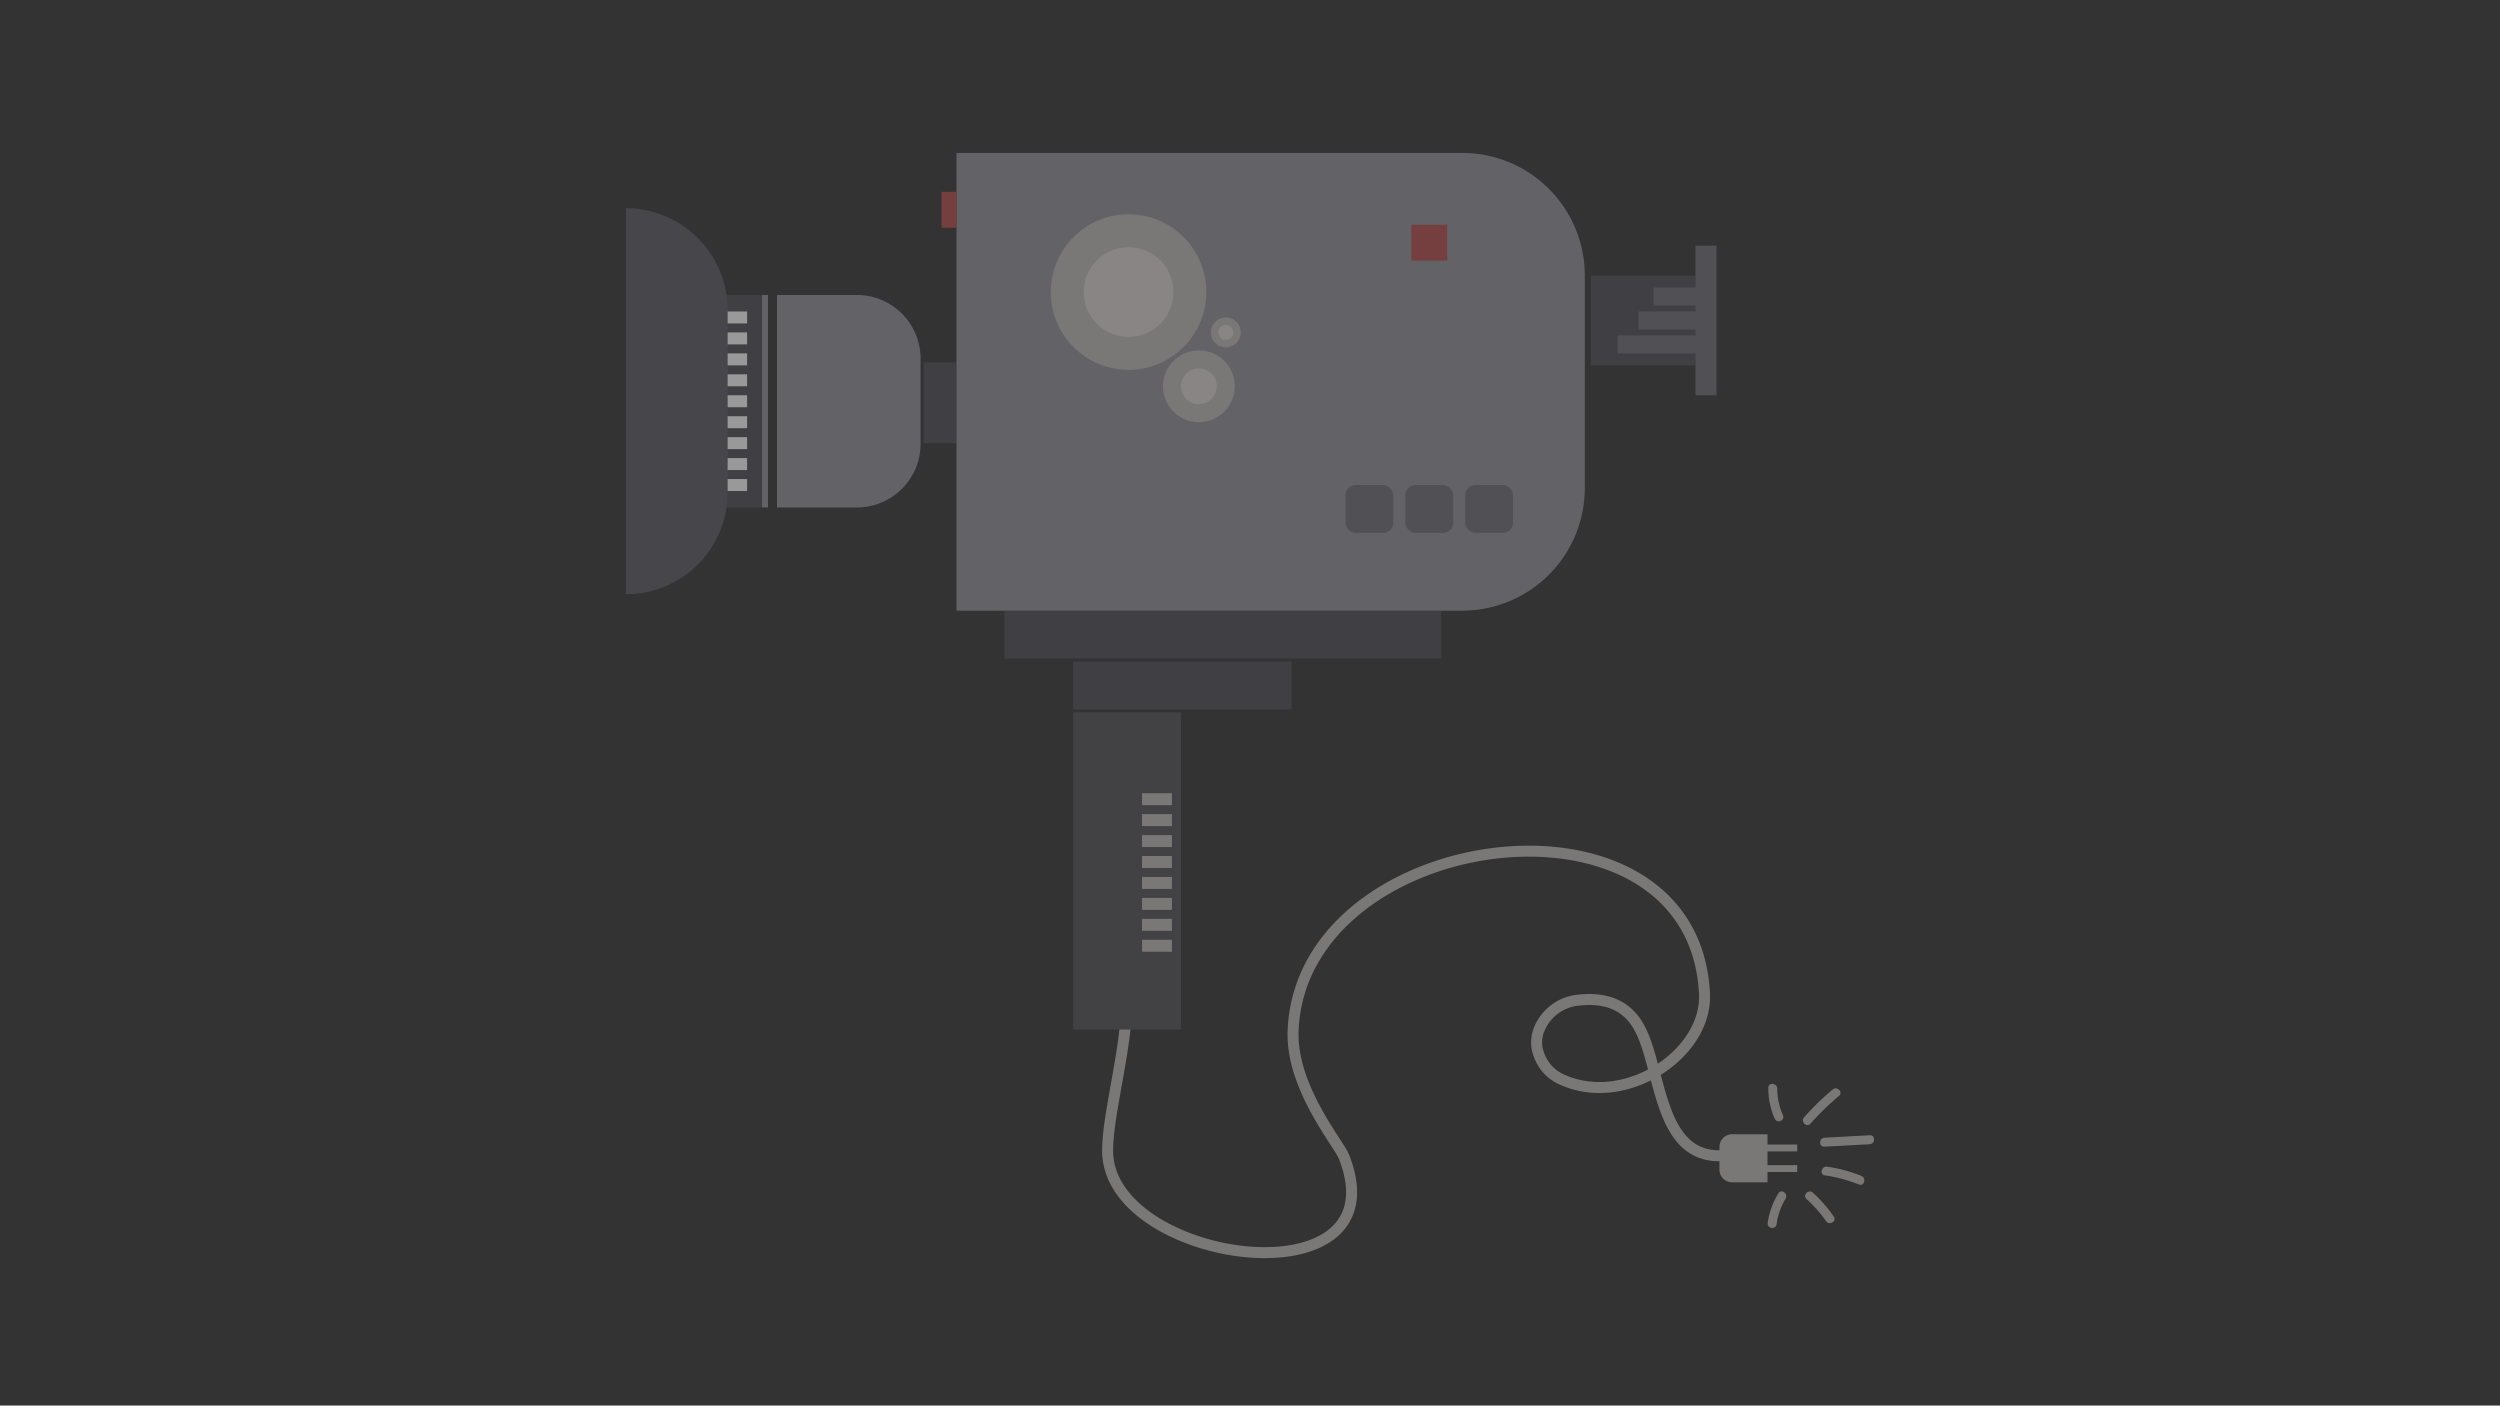 <svg id="Layer_1" data-name="Layer 1" xmlns="http://www.w3.org/2000/svg" viewBox="0 0 1366 768"><rect x="0" y="0" width="1366" height="768" fill="#333333" stroke="none"/><defs><style>.cls-1{opacity:0.5;}.cls-2{fill:#4e4d55;}.cls-3{fill:#949299;}.cls-4{fill:#fff;}.cls-5{fill:#706f77;}.cls-6{fill:#5c5964;}.cls-7{fill:#c1bbbb;}.cls-8{fill:#ddd8d5;}.cls-9{fill:#b94b4c;}.cls-10{fill:none;stroke:#c1bbbb;stroke-linecap:round;stroke-linejoin:round;stroke-width:6px;}.cls-11{fill:#525157;}</style></defs><title>Webcam_Error</title><g class="cls-1"><rect class="cls-2" x="395.13" y="161.21" width="21.25" height="116.07"/><rect class="cls-2" x="504.66" y="197.99" width="17.98" height="44.14"/><rect class="cls-2" x="548.8" y="333.68" width="238.67" height="26.16"/><rect class="cls-2" x="586.4" y="361.47" width="119.34" height="26.16"/><rect class="cls-3" x="416.38" y="161.21" width="3.27" height="116.07" transform="translate(836.03 438.49) rotate(180)"/><path class="cls-3" d="M424.56,277.28h43.65A34.81,34.81,0,0,0,503,242.46V196a34.81,34.81,0,0,0-34.81-34.82H424.56Z"/><rect class="cls-4" x="391.86" y="170.2" width="16.35" height="6.54"/><rect class="cls-4" x="391.86" y="181.64" width="16.35" height="6.54"/><rect class="cls-4" x="391.86" y="193.09" width="16.35" height="6.54"/><rect class="cls-4" x="391.86" y="204.53" width="16.35" height="6.54"/><rect class="cls-4" x="391.86" y="215.97" width="16.35" height="6.54"/><rect class="cls-4" x="391.86" y="227.42" width="16.35" height="6.54"/><rect class="cls-4" x="391.86" y="238.86" width="16.35" height="6.54"/><rect class="cls-4" x="391.86" y="250.3" width="16.35" height="6.54"/><rect class="cls-2" x="869.21" y="150.58" width="57.22" height="49.04"/><rect class="cls-5" x="903.54" y="157.12" width="27.79" height="9.81"/><rect class="cls-5" x="895.36" y="170.2" width="35.96" height="9.81"/><rect class="cls-5" x="883.92" y="183.28" width="47.41" height="9.81"/><rect class="cls-4" x="391.86" y="261.75" width="16.35" height="6.54"/><path class="cls-6" d="M342,113.8h0a55.58,55.58,0,0,1,55.58,55.58V269.1A55.58,55.58,0,0,1,342,324.69h0a0,0,0,0,1,0,0V113.8A0,0,0,0,1,342,113.8Z"/><path class="cls-3" d="M522.64,83.56H798.93a67,67,0,0,1,67,67V266.66a67,67,0,0,1-67,67H522.64a0,0,0,0,1,0,0V83.56A0,0,0,0,1,522.64,83.56Z"/><rect class="cls-5" x="926.43" y="134.24" width="11.44" height="81.74" transform="translate(1864.29 350.21) rotate(180)"/><circle class="cls-7" cx="616.64" cy="159.58" r="42.5"/><circle class="cls-8" cx="616.64" cy="159.58" r="24.52"/><circle class="cls-7" cx="655.06" cy="211.07" r="19.62"/><circle class="cls-8" cx="655.06" cy="211.07" r="9.81"/><circle class="cls-7" cx="669.77" cy="181.64" r="8.17"/><circle class="cls-8" cx="669.77" cy="181.64" r="4.09"/><rect class="cls-9" x="771.12" y="122.79" width="19.62" height="19.62"/><rect class="cls-9" x="514.47" y="104.81" width="8.17" height="19.62"/><rect class="cls-5" x="800.55" y="265.02" width="26.16" height="26.16" rx="5.54" ry="5.54"/><rect class="cls-5" x="767.85" y="265.02" width="26.16" height="26.16" rx="5.54" ry="5.54"/><path class="cls-10" d="M615.48,549.13c0,24-10.28,59.87-10.28,79.62,0,62.12,161,84.19,129.14,3.27-3-7.49-28.91-38-27.79-68.66,4.09-112,218.77-140.7,224.78-20.43,1.63,32.69-42.5,62.12-76.83,47.4-8.18-3.27-13.08-9.81-14.72-18a19.37,19.37,0,0,1,1.47-10.48,25.75,25.75,0,0,1,21.11-15.37c12.52-1.39,25.37,1,33,14.41,13.08,22.88,9.81,75.2,49,70.29"/><path class="cls-7" d="M982,629.13v-3.75H965.76v-5.62H946.44a6.94,6.94,0,0,0-6.94,6.94v12.37a6.94,6.94,0,0,0,6.94,6.94h19.32v-5.62H982v-3.75H965.76v-7.51Z"/><path class="cls-7" d="M1001.38,595.3a151.39,151.39,0,0,0-15.62,15.19c-2.09,2.35,1.36,5.83,3.47,3.47a151.39,151.39,0,0,1,15.62-15.19C1007.26,596.73,1003.78,593.28,1001.38,595.3Z"/><path class="cls-7" d="M1021.64,620.3l-24.75,1.34c-3.14.17-3.16,5.08,0,4.9l24.75-1.34C1024.78,625,1024.8,620.12,1021.64,620.3Z"/><path class="cls-7" d="M1017,642.48a81.69,81.69,0,0,0-18.61-5c-3.09-.45-4.42,4.28-1.3,4.73a81.69,81.69,0,0,1,18.61,5C1018.66,648.38,1019.93,643.64,1017,642.48Z"/><path class="cls-7" d="M1002,664.76a77.63,77.63,0,0,0-11.46-13.09c-2.33-2.12-5.81,1.34-3.47,3.47a71.94,71.94,0,0,1,10.69,12.1C999.51,669.81,1003.76,667.36,1002,664.76Z"/><path class="cls-7" d="M971.74,652a41.65,41.65,0,0,0-5.87,16.22c-.43,3.13,4.43,3.84,4.86.71A35.73,35.73,0,0,1,975.62,655C977.25,652.35,973.39,649.31,971.74,652Z"/><path class="cls-7" d="M966.21,594.35a41.41,41.41,0,0,0,3.48,16.89c1.27,2.9,5.78,1,4.5-1.93a36.06,36.06,0,0,1-3.11-14.43C971.08,591.76,966.21,591.19,966.21,594.35Z"/><rect class="cls-5" x="735.16" y="265.02" width="26.16" height="26.16" rx="5.54" ry="5.54"/><rect class="cls-11" x="586.4" y="389.26" width="58.85" height="173.28"/><rect class="cls-7" x="624" y="433.4" width="16.35" height="6.54"/><rect class="cls-7" x="624" y="444.84" width="16.35" height="6.54"/><rect class="cls-7" x="624" y="456.28" width="16.35" height="6.54"/><rect class="cls-7" x="624" y="467.73" width="16.35" height="6.54"/><rect class="cls-7" x="624" y="479.17" width="16.35" height="6.54"/><rect class="cls-7" x="624" y="490.61" width="16.35" height="6.54"/><rect class="cls-7" x="624" y="502.06" width="16.35" height="6.54"/><rect class="cls-7" x="624" y="513.5" width="16.35" height="6.54"/></g></svg>